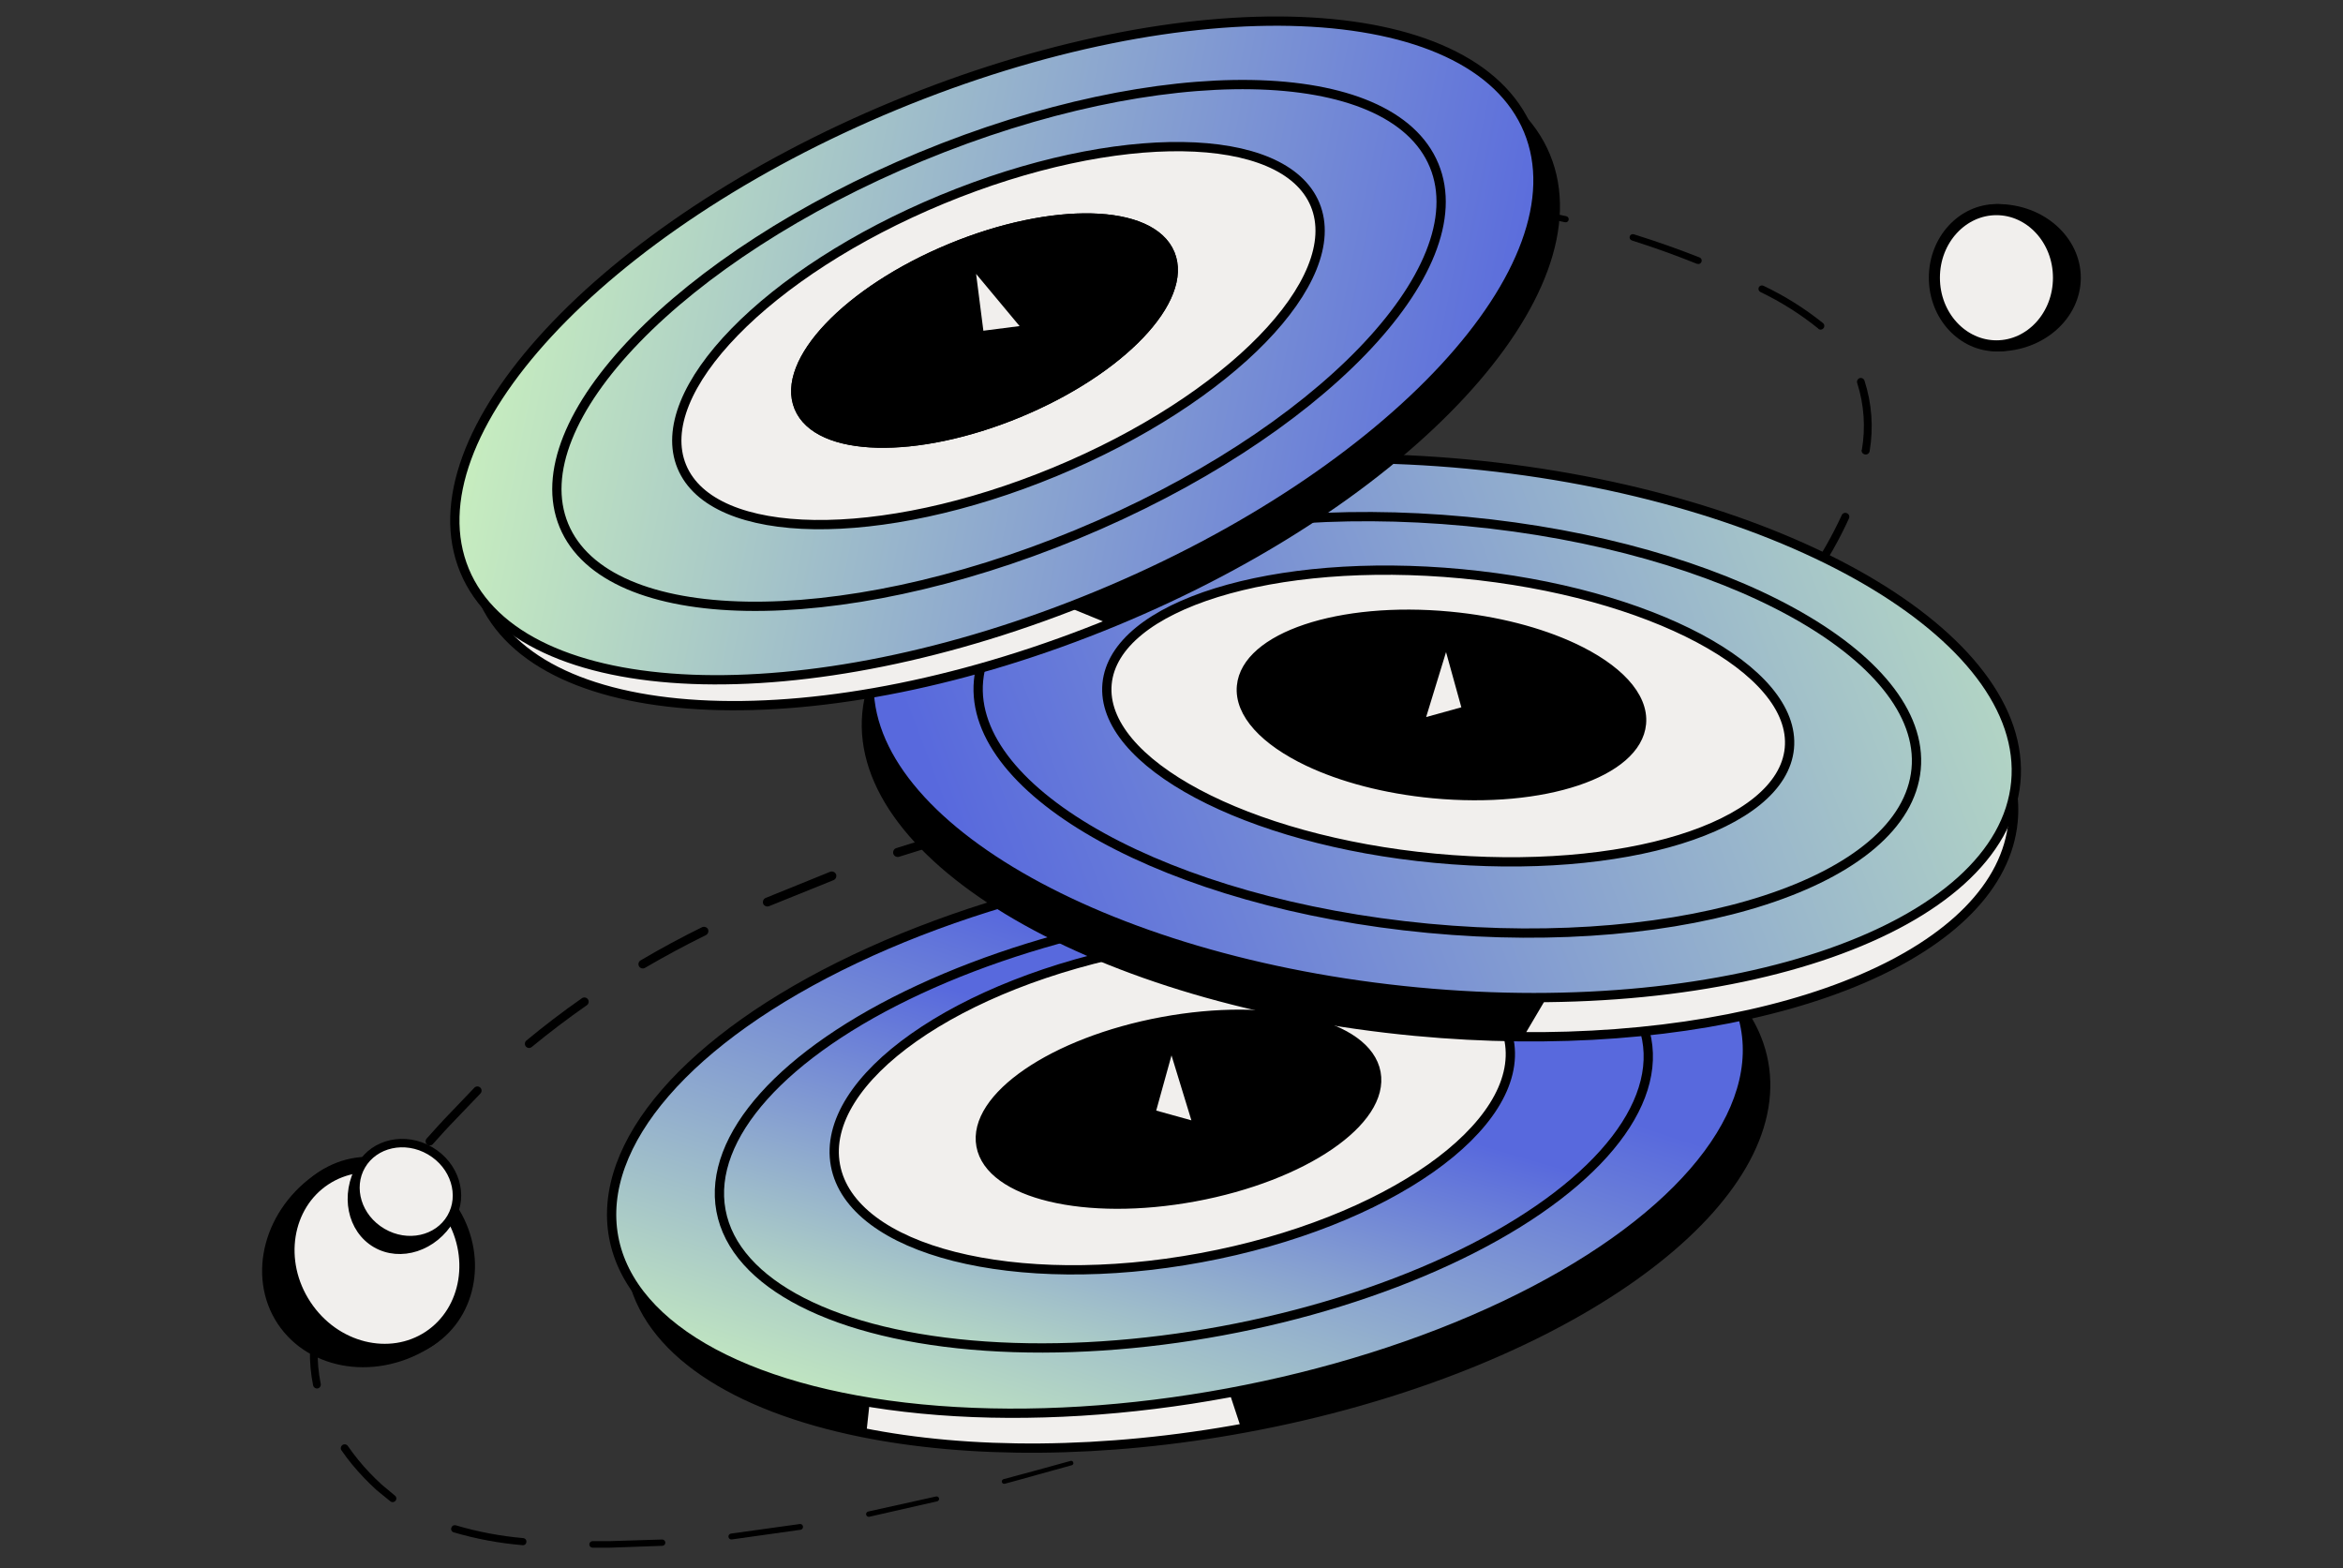 <svg xmlns="http://www.w3.org/2000/svg" width="505" height="338" viewBox="0 0 505 338" fill="none">
    <rect x="0" y="0" width="505" height="338" fill="#333333" stroke="none"/>
    <g clip-path="url(#clip0_26749_40435)">
        <path
            d="M344.654 277.242L330.554 282.351C330.543 282.358 330.531 282.362 330.519 282.362C330.506 282.362 330.494 282.358 330.484 282.351C330.474 282.341 330.469 282.329 330.469 282.316C330.469 282.303 330.474 282.29 330.484 282.281L344.654 277.242Z"
            fill="black"
        />
        <path
            d="M316.44 287.445L302.31 292.444C302.289 292.454 302.266 292.458 302.243 292.458C302.22 292.458 302.198 292.454 302.177 292.444C302.156 292.435 302.138 292.421 302.122 292.404C302.107 292.386 302.096 292.366 302.09 292.344C302.082 292.323 302.078 292.301 302.079 292.278C302.079 292.256 302.085 292.234 302.094 292.213C302.103 292.193 302.116 292.174 302.133 292.159C302.149 292.144 302.169 292.132 302.19 292.124L316.36 287.186C316.374 287.181 316.388 287.179 316.403 287.18C316.417 287.181 316.431 287.185 316.444 287.191C316.457 287.198 316.469 287.207 316.479 287.218C316.488 287.229 316.495 287.242 316.5 287.256C316.512 287.271 316.52 287.289 316.524 287.308C316.528 287.328 316.526 287.348 316.52 287.366C316.514 287.385 316.504 287.402 316.49 287.416C316.476 287.43 316.459 287.44 316.44 287.445Z"
            fill="black"
        />
        <path
            d="M288.147 297.442L273.947 302.291C273.874 302.313 273.795 302.307 273.726 302.274C273.657 302.24 273.604 302.182 273.577 302.111C273.554 302.038 273.56 301.959 273.593 301.89C273.627 301.821 273.685 301.768 273.757 301.741L287.987 297.012C288.044 296.993 288.106 296.997 288.16 297.023C288.214 297.049 288.256 297.095 288.277 297.152C288.296 297.208 288.294 297.269 288.27 297.323C288.246 297.377 288.201 297.42 288.147 297.442Z"
            fill="black"
        />
        <path
            d="M259.704 306.98L245.394 311.498C245.343 311.514 245.29 311.519 245.237 311.514C245.185 311.508 245.134 311.493 245.087 311.467C245.041 311.442 245 311.408 244.967 311.367C244.933 311.326 244.909 311.279 244.894 311.228C244.862 311.128 244.872 311.018 244.921 310.925C244.969 310.831 245.053 310.761 245.154 310.728L259.484 306.33C259.571 306.301 259.666 306.308 259.749 306.349C259.831 306.391 259.894 306.463 259.924 306.55C259.949 306.636 259.941 306.729 259.9 306.809C259.859 306.889 259.789 306.95 259.704 306.98Z"
            fill="black"
        />
        <path
            d="M231.021 315.791L223.801 317.79C221.391 318.48 218.981 319.13 216.561 319.79C216.431 319.823 216.293 319.804 216.177 319.737C216.061 319.67 215.976 319.559 215.941 319.43C215.923 319.365 215.918 319.297 215.926 319.23C215.935 319.163 215.956 319.098 215.99 319.04C216.023 318.981 216.068 318.93 216.121 318.889C216.175 318.848 216.236 318.817 216.301 318.8C221.131 317.53 225.941 316.181 230.761 314.861C230.819 314.845 230.879 314.84 230.939 314.847C230.999 314.854 231.057 314.873 231.109 314.903C231.161 314.933 231.207 314.973 231.243 315.021C231.28 315.068 231.306 315.123 231.321 315.181C231.346 315.241 231.358 315.305 231.356 315.369C231.354 315.433 231.339 315.497 231.31 315.554C231.282 315.612 231.241 315.663 231.191 315.704C231.142 315.745 231.083 315.775 231.021 315.791Z"
            fill="black"
        />
        <path
            d="M202.018 323.569L187.378 326.898C187.23 326.931 187.074 326.905 186.945 326.825C186.816 326.744 186.724 326.616 186.688 326.469C186.671 326.395 186.668 326.319 186.68 326.244C186.692 326.169 186.719 326.098 186.759 326.034C186.799 325.969 186.851 325.914 186.913 325.87C186.975 325.826 187.044 325.795 187.118 325.779L201.748 322.53C201.818 322.513 201.89 322.511 201.961 322.523C202.031 322.535 202.098 322.561 202.159 322.599C202.219 322.637 202.272 322.687 202.313 322.745C202.354 322.804 202.383 322.87 202.398 322.94C202.426 323.073 202.403 323.212 202.332 323.329C202.262 323.446 202.149 323.532 202.018 323.569Z"
            fill="black"
        />
        <path
            d="M172.606 329.699L157.736 331.789C157.653 331.801 157.568 331.797 157.486 331.777C157.404 331.757 157.327 331.721 157.259 331.671C157.191 331.62 157.134 331.557 157.091 331.485C157.047 331.412 157.019 331.332 157.006 331.249C156.984 331.082 157.027 330.912 157.128 330.778C157.23 330.643 157.38 330.553 157.546 330.529L172.376 328.469C172.455 328.456 172.536 328.459 172.614 328.478C172.691 328.497 172.764 328.531 172.829 328.578C172.893 328.626 172.947 328.686 172.988 328.755C173.029 328.823 173.055 328.899 173.066 328.979C173.097 329.135 173.066 329.297 172.98 329.431C172.895 329.565 172.761 329.66 172.606 329.699Z"
            fill="black"
        />
        <path
            d="M142.756 333.165L135.236 333.435L131.476 333.565H127.726C127.633 333.566 127.541 333.549 127.455 333.514C127.369 333.48 127.291 333.428 127.225 333.363C127.159 333.298 127.106 333.221 127.07 333.135C127.035 333.049 127.016 332.958 127.016 332.865C127.016 332.678 127.09 332.499 127.221 332.366C127.352 332.233 127.53 332.157 127.716 332.155H131.496L135.236 332.035L142.706 331.805C142.884 331.802 143.056 331.868 143.187 331.989C143.317 332.11 143.396 332.277 143.406 332.455C143.412 332.544 143.399 332.634 143.369 332.719C143.339 332.803 143.292 332.881 143.232 332.947C143.171 333.014 143.098 333.067 143.016 333.104C142.934 333.142 142.846 333.162 142.756 333.165Z"
            fill="black"
        />
        <path
            d="M112.677 333.032C107.636 332.614 102.65 331.687 97.797 330.263C97.694 330.236 97.598 330.188 97.515 330.122C97.433 330.055 97.365 329.972 97.317 329.878C97.269 329.783 97.241 329.679 97.236 329.574C97.231 329.468 97.248 329.362 97.287 329.263C97.314 329.166 97.361 329.076 97.424 328.997C97.487 328.918 97.564 328.853 97.653 328.804C97.741 328.756 97.838 328.726 97.939 328.715C98.039 328.705 98.14 328.714 98.237 328.743C102.985 330.15 107.863 331.074 112.797 331.502C112.991 331.52 113.171 331.614 113.297 331.764C113.422 331.914 113.483 332.107 113.467 332.302C113.464 332.402 113.442 332.501 113.4 332.592C113.359 332.684 113.3 332.766 113.226 332.834C113.152 332.902 113.066 332.954 112.971 332.988C112.877 333.023 112.777 333.037 112.677 333.032Z"
            fill="black"
        />
        <path
            d="M84.154 323.587L81.154 321.148C80.224 320.298 79.314 319.408 78.434 318.488C76.67 316.656 75.055 314.687 73.604 312.599C73.541 312.509 73.496 312.408 73.473 312.301C73.449 312.194 73.447 312.083 73.467 311.975C73.486 311.867 73.527 311.764 73.587 311.672C73.646 311.58 73.723 311.501 73.814 311.439C73.903 311.376 74.005 311.332 74.112 311.308C74.219 311.285 74.329 311.283 74.437 311.302C74.545 311.322 74.648 311.363 74.74 311.422C74.832 311.482 74.912 311.559 74.974 311.649C76.371 313.672 77.922 315.584 79.614 317.368C80.464 318.258 81.344 319.118 82.254 319.958L85.074 322.307L85.134 322.357C85.216 322.423 85.283 322.505 85.333 322.597C85.382 322.69 85.413 322.791 85.422 322.896C85.431 323.001 85.419 323.106 85.387 323.206C85.355 323.306 85.302 323.398 85.234 323.477C85.102 323.63 84.916 323.727 84.716 323.747C84.515 323.768 84.314 323.71 84.154 323.587Z"
            fill="black"
        />
        <path
            d="M67.499 298.644C66.463 293.604 66.576 288.396 67.829 283.406C67.882 283.191 68.015 283.005 68.201 282.886C68.387 282.767 68.612 282.724 68.829 282.766C69.041 282.823 69.223 282.957 69.34 283.142C69.457 283.328 69.499 283.55 69.459 283.766C68.261 288.509 68.148 293.461 69.129 298.254C69.171 298.473 69.125 298.701 69.002 298.887C68.879 299.074 68.688 299.205 68.469 299.253C68.261 299.287 68.048 299.243 67.87 299.131C67.691 299.019 67.56 298.845 67.499 298.644Z"
            fill="black"
        />
        <path
            d="M73.726 269.391C76.248 265.021 79.089 260.844 82.226 256.893C82.297 256.8 82.385 256.723 82.486 256.665C82.586 256.607 82.697 256.569 82.813 256.554C82.928 256.539 83.045 256.547 83.157 256.578C83.269 256.609 83.374 256.661 83.466 256.733C83.649 256.878 83.767 257.09 83.795 257.322C83.823 257.554 83.759 257.787 83.616 257.972C80.53 261.857 77.729 265.961 75.236 270.251C75.179 270.35 75.103 270.437 75.012 270.507C74.922 270.577 74.818 270.628 74.707 270.658C74.597 270.687 74.482 270.695 74.368 270.68C74.255 270.665 74.145 270.628 74.046 270.571C73.947 270.515 73.86 270.439 73.79 270.35C73.721 270.26 73.67 270.157 73.64 270.047C73.61 269.938 73.602 269.823 73.617 269.71C73.632 269.598 73.669 269.489 73.726 269.391Z"
            fill="black"
        />
        <path
            d="M91.955 245.398L94.465 242.608C95.285 241.668 96.195 240.788 97.045 239.868L102.255 234.419C102.425 234.251 102.655 234.156 102.895 234.156C103.134 234.156 103.364 234.251 103.535 234.419C103.703 234.59 103.798 234.82 103.798 235.059C103.798 235.299 103.703 235.529 103.535 235.699L98.375 241.088C97.525 241.998 96.635 242.858 95.805 243.798L93.295 246.587C93.217 246.675 93.122 246.746 93.017 246.797C92.911 246.848 92.796 246.878 92.679 246.884C92.562 246.891 92.445 246.874 92.334 246.835C92.224 246.796 92.122 246.736 92.035 246.657C91.859 246.5 91.752 246.28 91.737 246.044C91.722 245.808 91.8 245.576 91.955 245.398Z"
            fill="black"
        />
        <path
            d="M113.422 224.294C117.295 221.081 121.295 218.031 125.422 215.145C125.623 215.004 125.871 214.949 126.112 214.99C126.354 215.031 126.569 215.166 126.712 215.365C126.852 215.567 126.906 215.816 126.863 216.057C126.82 216.299 126.683 216.514 126.482 216.655C122.402 219.501 118.445 222.501 114.612 225.653C114.426 225.807 114.187 225.881 113.947 225.858C113.707 225.836 113.486 225.719 113.332 225.534C113.189 225.353 113.119 225.126 113.136 224.896C113.152 224.667 113.254 224.452 113.422 224.294Z"
            fill="black"
        />
        <path
            d="M138.068 206.991C142.394 204.438 146.814 202.052 151.328 199.832C151.555 199.734 151.811 199.723 152.045 199.803C152.28 199.882 152.477 200.046 152.598 200.262C152.696 200.489 152.706 200.745 152.627 200.98C152.548 201.214 152.384 201.411 152.168 201.532C147.694 203.732 143.311 206.088 139.018 208.601C138.804 208.725 138.549 208.761 138.31 208.699C138.07 208.637 137.865 208.483 137.738 208.271C137.613 208.057 137.578 207.803 137.64 207.563C137.701 207.324 137.855 207.118 138.068 206.991Z"
            fill="black"
        />
        <path
            d="M165 193.538L178.94 187.889C179.179 187.801 179.443 187.809 179.677 187.909C179.911 188.009 180.098 188.195 180.2 188.429C180.288 188.667 180.282 188.929 180.184 189.163C180.086 189.397 179.902 189.585 179.67 189.689L165.8 195.288C165.563 195.391 165.296 195.399 165.053 195.309C164.811 195.22 164.613 195.04 164.5 194.808C164.407 194.572 164.407 194.31 164.5 194.074C164.592 193.839 164.771 193.647 165 193.538Z"
            fill="black"
        />
        <path
            d="M193.113 182.81L207.463 178.332C207.714 178.256 207.984 178.282 208.216 178.403C208.447 178.525 208.622 178.732 208.703 178.981C208.778 179.232 208.753 179.502 208.631 179.734C208.51 179.966 208.302 180.14 208.053 180.221L193.763 184.66C193.516 184.73 193.252 184.702 193.025 184.583C192.798 184.464 192.625 184.263 192.543 184.02C192.472 183.783 192.491 183.529 192.596 183.306C192.701 183.082 192.885 182.906 193.113 182.81Z"
            fill="black"
        />
        <path
            d="M221.962 174.386L236.562 170.847C236.818 170.787 237.088 170.829 237.312 170.966C237.537 171.103 237.698 171.322 237.762 171.577C237.823 171.833 237.78 172.102 237.644 172.326C237.507 172.551 237.287 172.713 237.032 172.777L222.502 176.316C222.374 176.347 222.241 176.352 222.111 176.332C221.981 176.312 221.856 176.266 221.743 176.197C221.631 176.128 221.533 176.038 221.456 175.931C221.378 175.825 221.323 175.704 221.292 175.576C221.232 175.319 221.276 175.048 221.415 174.823C221.554 174.599 221.776 174.438 222.032 174.376L221.962 174.386Z"
            fill="black"
        />
        <path
            d="M251.25 167.685L265.99 164.826C266.241 164.784 266.499 164.839 266.711 164.98C266.922 165.122 267.072 165.338 267.13 165.586C267.172 165.839 267.115 166.097 266.972 166.309C266.829 166.521 266.61 166.67 266.36 166.726L251.65 169.605C251.392 169.649 251.127 169.59 250.912 169.44C250.696 169.29 250.549 169.062 250.5 168.805C250.455 168.551 250.51 168.29 250.654 168.076C250.797 167.861 251.018 167.711 251.27 167.655L251.25 167.685Z"
            fill="black"
        />
        <path
            d="M280.768 162.187L295.568 159.717C295.69 159.696 295.815 159.699 295.937 159.726C296.058 159.753 296.172 159.804 296.273 159.875C296.375 159.947 296.461 160.038 296.527 160.143C296.593 160.248 296.637 160.365 296.658 160.487C296.68 160.609 296.677 160.734 296.65 160.855C296.622 160.977 296.572 161.091 296.5 161.192C296.428 161.294 296.338 161.38 296.233 161.446C296.127 161.512 296.01 161.556 295.888 161.577L281.108 164.076C280.859 164.106 280.608 164.042 280.404 163.896C280.2 163.749 280.059 163.532 280.008 163.286C279.977 163.039 280.04 162.789 280.185 162.585C280.329 162.382 280.544 162.24 280.788 162.187H280.768Z"
            fill="black"
        />
        <path
            d="M310.382 157.331L325.202 154.972C325.445 154.934 325.692 154.994 325.891 155.138C326.09 155.283 326.223 155.499 326.262 155.742C326.3 155.984 326.242 156.231 326.1 156.431C325.958 156.631 325.744 156.767 325.502 156.811L310.692 159.191C310.447 159.228 310.197 159.167 309.997 159.021C309.796 158.875 309.662 158.656 309.622 158.411C309.602 158.29 309.606 158.166 309.634 158.047C309.662 157.928 309.713 157.815 309.785 157.716C309.857 157.617 309.947 157.532 310.051 157.468C310.155 157.404 310.271 157.361 310.392 157.341L310.382 157.331Z"
            fill="black"
        />
        <path
            d="M339.998 152.612C344.9 151.793 349.757 150.719 354.548 149.393C354.778 149.328 355.026 149.357 355.235 149.473C355.445 149.589 355.6 149.783 355.668 150.013C355.732 150.243 355.704 150.488 355.587 150.696C355.471 150.904 355.277 151.058 355.048 151.123C350.196 152.48 345.276 153.578 340.308 154.412C340.069 154.453 339.824 154.398 339.626 154.26C339.427 154.121 339.292 153.91 339.248 153.672C339.207 153.432 339.263 153.186 339.404 152.987C339.544 152.789 339.758 152.654 339.998 152.612Z"
            fill="black"
        />
        <path
            d="M368.312 143.986C372.677 141.701 376.691 138.802 380.232 135.377C380.312 135.295 380.409 135.229 380.515 135.185C380.622 135.14 380.736 135.117 380.852 135.117C380.967 135.117 381.081 135.14 381.188 135.185C381.294 135.229 381.391 135.295 381.472 135.377C381.554 135.459 381.62 135.556 381.664 135.663C381.709 135.77 381.732 135.886 381.732 136.002C381.732 136.118 381.709 136.233 381.664 136.34C381.62 136.447 381.554 136.545 381.472 136.627C377.813 140.17 373.668 143.173 369.162 145.545C369.058 145.601 368.944 145.636 368.827 145.647C368.71 145.659 368.592 145.647 368.479 145.613C368.367 145.578 368.262 145.522 368.172 145.447C368.081 145.372 368.006 145.28 367.952 145.175C367.844 144.965 367.823 144.721 367.892 144.496C367.961 144.27 368.115 144.08 368.322 143.966L368.312 143.986Z"
            fill="black"
        />
        <path
            d="M389.605 123.919C392.424 119.848 394.883 115.539 396.955 111.041C396.999 110.937 397.064 110.844 397.145 110.765C397.227 110.687 397.323 110.626 397.429 110.586C397.534 110.546 397.647 110.528 397.759 110.532C397.872 110.536 397.983 110.563 398.085 110.611C398.189 110.655 398.282 110.72 398.361 110.802C398.439 110.883 398.5 110.979 398.54 111.085C398.58 111.19 398.598 111.303 398.594 111.415C398.59 111.528 398.563 111.639 398.515 111.741C396.418 116.342 393.918 120.748 391.045 124.909C390.913 125.098 390.713 125.228 390.487 125.271C390.261 125.314 390.027 125.267 389.835 125.139C389.74 125.075 389.659 124.992 389.596 124.897C389.534 124.801 389.49 124.694 389.469 124.582C389.448 124.469 389.449 124.354 389.472 124.242C389.495 124.13 389.54 124.024 389.605 123.929V123.919Z"
            fill="black"
        />
        <path
            d="M401.295 96.973C402.124 92.156 401.781 87.211 400.295 82.555C400.224 82.348 400.238 82.122 400.334 81.925C400.429 81.729 400.599 81.578 400.805 81.505C401.012 81.435 401.238 81.449 401.434 81.544C401.631 81.64 401.782 81.809 401.855 82.015C403.45 86.923 403.834 92.144 402.975 97.233C402.958 97.346 402.918 97.455 402.858 97.552C402.798 97.65 402.719 97.734 402.626 97.801C402.533 97.867 402.427 97.914 402.315 97.938C402.203 97.963 402.087 97.964 401.975 97.943C401.86 97.927 401.751 97.888 401.652 97.829C401.553 97.77 401.467 97.691 401.4 97.597C401.333 97.504 401.285 97.397 401.26 97.285C401.235 97.172 401.233 97.056 401.255 96.943L401.295 96.973Z"
            fill="black"
        />
        <path
            d="M391.921 70.827C388.074 67.719 383.879 65.069 379.421 62.928C379.246 62.838 379.112 62.683 379.049 62.497C378.985 62.31 378.997 62.106 379.081 61.928C379.171 61.753 379.326 61.62 379.512 61.556C379.699 61.493 379.903 61.504 380.081 61.588C384.66 63.762 388.969 66.463 392.921 69.637C393.001 69.703 393.068 69.784 393.116 69.875C393.165 69.967 393.195 70.067 393.204 70.171C393.213 70.274 393.202 70.378 393.171 70.477C393.139 70.576 393.088 70.668 393.021 70.747C392.955 70.828 392.874 70.896 392.781 70.945C392.689 70.995 392.588 71.026 392.484 71.036C392.38 71.046 392.274 71.036 392.174 71.005C392.074 70.974 391.981 70.924 391.901 70.857L391.921 70.827Z"
            fill="black"
        />
        <path
            d="M365.778 56.872C361.158 55.013 356.472 53.33 351.718 51.824C351.542 51.767 351.396 51.642 351.312 51.477C351.227 51.312 351.212 51.12 351.268 50.944C351.296 50.857 351.34 50.777 351.399 50.707C351.457 50.637 351.529 50.58 351.61 50.538C351.691 50.496 351.779 50.471 351.87 50.463C351.96 50.456 352.052 50.466 352.138 50.494C356.932 51.987 361.662 53.653 366.328 55.493C366.507 55.566 366.65 55.707 366.725 55.885C366.8 56.063 366.801 56.263 366.728 56.442C366.694 56.531 366.643 56.613 366.577 56.682C366.511 56.751 366.432 56.806 366.344 56.844C366.257 56.882 366.163 56.903 366.067 56.904C365.972 56.905 365.877 56.888 365.788 56.852L365.778 56.872Z"
            fill="black"
        />
        <path
            d="M337.299 47.899C332.449 46.789 327.539 45.9 322.609 45.21C322.527 45.199 322.448 45.172 322.376 45.13C322.304 45.088 322.242 45.033 322.192 44.967C322.141 44.901 322.105 44.826 322.084 44.746C322.063 44.666 322.058 44.582 322.069 44.5C322.079 44.417 322.105 44.338 322.146 44.266C322.188 44.193 322.243 44.13 322.309 44.08C322.375 44.029 322.451 43.993 322.532 43.972C322.613 43.952 322.697 43.948 322.779 43.96C327.779 44.61 332.699 45.5 337.599 46.599C337.771 46.64 337.92 46.747 338.013 46.897C338.107 47.046 338.138 47.227 338.099 47.399C338.08 47.484 338.044 47.564 337.994 47.635C337.945 47.706 337.881 47.767 337.808 47.813C337.734 47.86 337.652 47.891 337.567 47.906C337.481 47.921 337.394 47.918 337.309 47.899H337.299Z"
            fill="black"
        />
        <path
            d="M307.728 43.899C302.728 43.689 297.728 43.709 292.778 43.899C292.629 43.904 292.483 43.85 292.373 43.749C292.262 43.648 292.196 43.508 292.188 43.359C292.183 43.209 292.236 43.063 292.338 42.953C292.439 42.843 292.579 42.776 292.728 42.769C297.742 42.522 302.758 42.489 307.778 42.669C307.857 42.671 307.934 42.689 308.005 42.722C308.076 42.755 308.14 42.801 308.193 42.859C308.247 42.917 308.288 42.984 308.314 43.058C308.341 43.132 308.352 43.21 308.348 43.289C308.346 43.367 308.328 43.445 308.295 43.517C308.263 43.589 308.216 43.653 308.159 43.707C308.101 43.761 308.033 43.803 307.96 43.831C307.886 43.858 307.807 43.871 307.728 43.869V43.899Z"
            fill="black"
        />
        <path
            d="M277.88 45.18C272.934 45.786 268.007 46.559 263.1 47.499C263.036 47.512 262.969 47.512 262.905 47.499C262.841 47.485 262.78 47.459 262.725 47.422C262.671 47.385 262.625 47.337 262.59 47.281C262.555 47.226 262.531 47.164 262.52 47.099C262.506 47.035 262.504 46.969 262.516 46.905C262.528 46.84 262.553 46.779 262.59 46.725C262.627 46.671 262.674 46.624 262.729 46.589C262.784 46.554 262.846 46.53 262.91 46.519C267.83 45.52 272.78 44.75 277.75 44.12C277.892 44.106 278.033 44.147 278.145 44.234C278.257 44.322 278.33 44.449 278.35 44.59C278.36 44.659 278.356 44.729 278.338 44.797C278.32 44.864 278.288 44.927 278.245 44.982C278.203 45.037 278.149 45.083 278.088 45.117C278.027 45.151 277.96 45.172 277.89 45.18H277.88Z"
            fill="black"
        />
        <path
            d="M248.497 50.706L234.047 54.704C233.999 54.718 233.948 54.722 233.898 54.715C233.848 54.709 233.799 54.693 233.756 54.668C233.712 54.643 233.674 54.609 233.643 54.569C233.612 54.529 233.59 54.483 233.577 54.434C233.55 54.335 233.562 54.229 233.613 54.139C233.664 54.049 233.748 53.983 233.847 53.955L248.297 49.876C248.41 49.844 248.53 49.858 248.633 49.914C248.736 49.97 248.813 50.064 248.847 50.176C248.878 50.29 248.863 50.411 248.805 50.514C248.747 50.617 248.651 50.693 248.537 50.725L248.497 50.706Z"
            fill="black"
        />
        <path
            d="M219.756 59.253L205.656 64.341C205.624 64.354 205.589 64.36 205.554 64.359C205.518 64.357 205.484 64.349 205.452 64.334C205.42 64.319 205.392 64.298 205.369 64.272C205.345 64.245 205.328 64.215 205.316 64.181C205.302 64.146 205.296 64.108 205.298 64.07C205.299 64.032 205.309 63.995 205.326 63.961C205.343 63.927 205.367 63.897 205.396 63.873C205.426 63.849 205.46 63.832 205.496 63.822L219.576 58.623C219.617 58.607 219.66 58.6 219.704 58.602C219.747 58.603 219.79 58.614 219.829 58.633C219.869 58.651 219.904 58.678 219.933 58.711C219.961 58.743 219.983 58.782 219.996 58.823C220.026 58.904 220.022 58.993 219.987 59.072C219.951 59.15 219.887 59.212 219.806 59.243L219.756 59.253Z"
            fill="black"
        />
        <path
            d="M191.705 69.826L177.845 75.554C177.806 75.571 177.763 75.572 177.723 75.557C177.684 75.542 177.652 75.512 177.635 75.474C177.621 75.434 177.623 75.39 177.639 75.352C177.656 75.313 177.686 75.281 177.725 75.264L191.545 69.426C191.598 69.408 191.656 69.411 191.707 69.433C191.759 69.455 191.801 69.495 191.825 69.546C191.842 69.599 191.84 69.657 191.818 69.708C191.796 69.76 191.755 69.802 191.705 69.826Z"
            fill="black"
        />
        <path
            fill-rule="evenodd"
            clip-rule="evenodd"
            d="M344.613 198.024C364.389 204.486 377.562 215.136 380.12 228.955C385.501 258.029 341.989 290.818 281.071 305.098C276.964 306.061 272.778 306.939 268.522 307.727L232.59 198.59C237.521 197.382 242.57 196.295 247.722 195.342C285.096 188.425 319.978 189.975 344.613 198.024ZM196.429 210.43L185.738 308.719C158.228 303.157 139.249 291.002 136.124 274.114C131.975 251.699 156.886 227.077 196.429 210.43Z"
            fill="black"
        />
        <path d="M196.429 210.43C203.897 207.286 211.887 204.427 220.302 201.92C224.305 200.728 228.405 199.615 232.59 198.59L268.522 307.727C237.81 313.411 208.781 313.377 185.738 308.719L196.429 210.43Z" fill="#F1EFED" />
        <path
            d="M268.522 307.727C272.778 306.939 276.964 306.061 281.071 305.098C341.989 290.818 385.501 258.029 380.12 228.955C377.562 215.136 364.389 204.486 344.613 198.024C319.978 189.975 285.096 188.425 247.722 195.342C242.57 196.295 237.521 197.382 232.59 198.59M268.522 307.727C237.81 313.411 208.781 313.377 185.738 308.719M268.522 307.727L232.59 198.59M196.429 210.43C203.897 207.286 211.887 204.427 220.302 201.92C224.305 200.728 228.405 199.615 232.59 198.59M196.429 210.43C156.886 227.077 131.975 251.699 136.124 274.114C139.249 291.002 158.228 303.157 185.738 308.719M196.429 210.43L185.738 308.719"
            stroke="black"
            stroke-width="2"
        />
        <ellipse cx="124.07" cy="57.147" rx="124.07" ry="57.147" transform="matrix(-0.983 0.182 0.182 0.983 365.79 165.292)" fill="url(#paint0_linear_26749_40435)" stroke="black" stroke-width="2" />
        <ellipse cx="101.492" cy="45.15" rx="101.492" ry="45.15" transform="matrix(-0.983 0.182 0.182 0.983 346.712 179.595)" fill="url(#paint1_linear_26749_40435)" stroke="black" stroke-width="2" />
        <ellipse cx="73.858" cy="33.943" rx="73.858" ry="33.943" transform="matrix(-0.983 0.182 0.182 0.983 319.094 190.896)" fill="#F1EFED" stroke="black" stroke-width="2" />
        <path
            d="M211.437 246.947C213.367 257.374 233.991 262.299 257.503 257.948C281.015 253.596 298.511 241.616 296.581 231.188C294.651 220.761 274.026 215.835 250.514 220.187C227.003 224.538 209.507 236.519 211.437 246.947Z"
            fill="black"
            stroke="black"
            stroke-width="2"
        />
        <path d="M252.501 227.462L249.204 239.359L256.788 241.461L252.501 227.462Z" fill="#F1EFED" />
        <path
            fill-rule="evenodd"
            clip-rule="evenodd"
            d="M315.748 108.478C247.53 102.032 189.822 122.279 186.853 153.7C183.884 185.121 236.779 215.819 304.997 222.265C312.55 222.978 319.974 223.365 327.209 223.445L385.175 125.262C365.809 116.986 341.905 110.949 315.748 108.478Z"
            fill="black"
        />
        <path d="M401.269 211C420.394 202.81 432.57 191.034 433.892 177.042C435.723 157.669 416.316 138.57 385.175 125.262L327.209 223.445C356.223 223.767 382.2 219.166 401.269 211Z" fill="#F1EFED" />
        <path
            d="M327.209 223.445C356.223 223.767 382.2 219.166 401.269 211C420.394 202.81 432.57 191.034 433.892 177.042C435.723 157.669 416.316 138.57 385.175 125.262M327.209 223.445C319.974 223.365 312.55 222.978 304.997 222.265C236.779 215.819 183.884 185.121 186.853 153.7C189.822 122.279 247.53 102.032 315.748 108.478C341.905 110.949 365.809 116.986 385.175 125.262M327.209 223.445L385.175 125.262"
            stroke="black"
            stroke-width="2"
        />
        <path
            d="M434.472 168.591C431.503 200.012 373.794 220.259 305.576 213.813C237.358 207.367 184.464 176.67 187.433 145.249C190.402 113.827 248.11 93.581 316.328 100.026C384.546 106.472 437.441 137.169 434.472 168.591Z"
            fill="url(#paint2_linear_26749_40435)"
        />
        <path
            d="M412.993 165.773C410.705 189.987 363.612 205.342 307.808 200.07C252.005 194.797 208.622 170.893 210.91 146.679C213.197 122.464 260.29 107.109 316.094 112.382C371.898 117.654 415.281 141.558 412.993 165.773Z"
            fill="url(#paint3_linear_26749_40435)"
        />
        <path
            d="M434.472 168.591C431.503 200.012 373.794 220.259 305.576 213.813C237.358 207.367 184.464 176.67 187.433 145.249C190.402 113.827 248.11 93.581 316.328 100.026C384.546 106.472 437.441 137.169 434.472 168.591Z"
            stroke="black"
            stroke-width="2"
        />
        <path
            d="M412.993 165.773C410.705 189.987 363.612 205.342 307.808 200.07C252.005 194.797 208.622 170.893 210.91 146.679C213.197 122.464 260.29 107.109 316.094 112.382C371.898 117.654 415.281 141.558 412.993 165.773Z"
            stroke="black"
            stroke-width="2"
        />
        <ellipse cx="312.143" cy="154.319" rx="73.858" ry="30.791" transform="rotate(5.398 312.143 154.319)" fill="#F1EFED" stroke="black" stroke-width="2" />
        <path
            d="M308.882 171.049C332.688 173.298 352.794 166.563 353.792 156.006C354.363 149.965 348.554 143.982 339.02 139.546C331.891 136.23 322.679 133.779 312.495 132.817C288.69 130.568 268.583 137.303 267.585 147.86C267.023 153.808 272.646 159.7 281.92 164.114C289.108 167.534 298.488 170.067 308.882 171.049Z"
            fill="black"
            stroke="black"
            stroke-width="2"
        />
        <path d="M311.673 140.545L314.97 152.442L307.385 154.544L311.673 140.545Z" fill="#F1EFED" />
        <path
            fill-rule="evenodd"
            clip-rule="evenodd"
            d="M240.349 133.914C303.666 107.717 345.212 62.839 333.146 33.675C321.08 4.511 259.97 2.106 196.653 28.302C161.532 42.834 133.108 63.113 116.818 83.27L240.349 133.914Z"
            fill="black"
        />
        <path d="M103.857 128.541C115.923 157.705 177.032 160.11 240.349 133.914L116.818 83.27C103.741 99.452 98.484 115.554 103.857 128.541Z" fill="#F1EFED" />
        <path
            d="M240.349 133.914C303.666 107.717 345.212 62.839 333.146 33.675C321.08 4.511 259.97 2.106 196.653 28.302C161.532 42.834 133.108 63.113 116.818 83.27M240.349 133.914C177.032 160.11 115.923 157.705 103.857 128.541C98.484 115.554 103.741 99.452 116.818 83.27M240.349 133.914L116.818 83.27"
            stroke="black"
            stroke-width="2"
        />
        <path
            d="M329.406 28.099C341.472 57.262 299.926 102.141 236.609 128.337C173.293 154.534 112.183 152.128 100.117 122.965C88.051 93.801 129.597 48.922 192.914 22.726C256.23 -3.471 317.34 -1.065 329.406 28.099Z"
            fill="url(#paint4_linear_26749_40435)"
        />
        <path
            d="M309.103 35.65C318.401 58.124 283.952 93.716 232.158 115.145C180.363 136.574 130.838 135.727 121.539 113.252C112.241 90.778 146.69 55.187 198.484 33.757C250.279 12.328 299.804 13.175 309.103 35.65Z"
            fill="url(#paint5_linear_26749_40435)"
        />
        <path
            d="M329.406 28.099C341.472 57.262 299.926 102.141 236.609 128.337C173.293 154.534 112.183 152.128 100.117 122.965C88.051 93.801 129.597 48.922 192.914 22.726C256.23 -3.471 317.34 -1.065 329.406 28.099Z"
            stroke="black"
            stroke-width="2"
        />
        <path
            d="M309.103 35.65C318.401 58.124 283.952 93.716 232.158 115.145C180.363 136.574 130.838 135.727 121.539 113.252C112.241 90.778 146.69 55.187 198.484 33.757C250.279 12.328 299.804 13.175 309.103 35.65Z"
            stroke="black"
            stroke-width="2"
        />
        <ellipse cx="215.202" cy="72.335" rx="73.858" ry="31.777" transform="rotate(-22.477 215.202 72.335)" fill="#F1EFED" stroke="black" stroke-width="2" />
        <path
            d="M252.206 54.694C256.26 64.493 241.635 79.847 219.54 88.989C197.446 98.13 176.248 97.597 172.193 87.798C168.139 77.999 182.764 62.645 204.859 53.504C226.954 44.362 248.152 44.895 252.206 54.694Z"
            fill="#F1EFED"
            stroke="black"
            stroke-width="2"
        />
        <path
            d="M252.206 54.694C256.26 64.493 241.635 79.847 219.54 88.989C197.446 98.13 176.248 97.597 172.193 87.798C168.139 77.999 182.764 62.645 204.859 53.504C226.954 44.362 248.152 44.895 252.206 54.694Z"
            fill="black"
            stroke="black"
            stroke-width="2"
        />
        <path d="M210.384 59.032L211.952 71.278L219.759 70.278L210.384 59.032Z" fill="#F1EFED" />
        <path
            d="M447.293 59.861C447.293 67.839 439.957 74.542 430.6 74.542C426.402 74.542 423.558 71.173 421.688 67.281C420.775 65.382 420.153 63.471 419.758 62.027C419.561 61.307 419.423 60.709 419.334 60.293C419.295 60.112 419.266 59.967 419.246 59.861C419.266 59.755 419.295 59.609 419.334 59.428C419.423 59.013 419.561 58.414 419.758 57.695C420.153 56.251 420.775 54.339 421.688 52.44C423.558 48.548 426.402 45.179 430.6 45.179C439.957 45.179 447.293 51.882 447.293 59.861Z"
            fill="black"
            stroke="black"
            stroke-width="2.387"
        />
        <path
            d="M443.679 59.861C443.679 68.068 437.596 74.542 430.304 74.542C423.011 74.542 416.929 68.068 416.929 59.861C416.929 51.654 423.011 45.179 430.304 45.179C437.596 45.179 443.679 51.654 443.679 59.861Z"
            fill="#F1EFED"
            stroke="black"
            stroke-width="2.387"
        />
        <path
            d="M61.248 284.363C67.452 293.751 81.296 295.935 92.307 288.659C97.247 285.395 97.974 279.219 97.148 273.185C96.746 270.241 95.992 267.508 95.333 265.502C95.005 264.502 94.703 263.69 94.484 263.132C94.389 262.89 94.31 262.695 94.252 262.555C94.145 262.446 93.998 262.297 93.812 262.115C93.384 261.695 92.756 261.099 91.965 260.404C90.378 259.012 88.159 257.247 85.609 255.722C80.382 252.596 74.416 250.843 69.475 254.108C58.465 261.383 55.045 274.975 61.248 284.363Z"
            fill="black"
            stroke="black"
            stroke-width="3.367"
        />
        <path
            d="M65.51 281.55C71.891 291.207 84.083 294.096 92.664 288.426C101.245 282.756 103.368 270.407 96.987 260.75C90.605 251.093 78.413 248.204 69.832 253.874C61.252 259.544 59.128 271.892 65.51 281.55Z"
            fill="#F1EFED"
            stroke="black"
            stroke-width="3.367"
        />
        <path
            d="M81.03 268.008C75.779 264.945 74.183 257.544 77.776 251.385C79.388 248.622 82.697 248.044 85.976 248.307C87.576 248.436 89.073 248.76 90.175 249.055C90.724 249.201 91.171 249.34 91.479 249.441C91.612 249.485 91.72 249.522 91.797 249.549C91.859 249.603 91.944 249.678 92.048 249.773C92.287 249.991 92.628 250.312 93.026 250.718C93.825 251.532 94.844 252.675 95.744 254.005C97.587 256.73 98.713 259.895 97.101 262.658C93.508 268.816 86.281 271.071 81.03 268.008Z"
            fill="black"
            stroke="black"
            stroke-width="1.819"
        />
        <path
            d="M82.418 265.625C77.017 262.475 75.091 255.986 77.891 251.186C80.69 246.387 87.287 244.869 92.688 248.02C98.089 251.171 100.015 257.66 97.216 262.459C94.416 267.259 87.82 268.776 82.418 265.625Z"
            fill="#F1EFED"
            stroke="black"
            stroke-width="1.819"
        />
    </g>
    <defs>
        <linearGradient id="paint0_linear_26749_40435" x1="190.88" y1="135.724" x2="126.469" y2="18.488" gradientUnits="userSpaceOnUse">
            <stop stop-color="#D6FFBB" />
            <stop offset="1" stop-color="#5869DD" />
        </linearGradient>
        <linearGradient id="paint1_linear_26749_40435" x1="131.314" y1="135.76" x2="82.396" y2="39.047" gradientUnits="userSpaceOnUse">
            <stop offset="0.079" stop-color="#D6FFBB" />
            <stop offset="1" stop-color="#5869DD" />
        </linearGradient>
        <linearGradient id="paint2_linear_26749_40435" x1="490.798" y1="59.502" x2="201.298" y2="169.502" gradientUnits="userSpaceOnUse">
            <stop stop-color="#D6FFBB" />
            <stop offset="1" stop-color="#5869DD" />
        </linearGradient>
        <linearGradient id="paint3_linear_26749_40435" x1="490.798" y1="59.502" x2="201.298" y2="169.502" gradientUnits="userSpaceOnUse">
            <stop stop-color="#D6FFBB" />
            <stop offset="1" stop-color="#5869DD" />
        </linearGradient>
        <linearGradient id="paint4_linear_26749_40435" x1="84.298" y1="25.995" x2="331.298" y2="75.495" gradientUnits="userSpaceOnUse">
            <stop stop-color="#D6FFBB" />
            <stop offset="1" stop-color="#5869DD" />
        </linearGradient>
        <linearGradient id="paint5_linear_26749_40435" x1="84.298" y1="25.995" x2="331.298" y2="75.495" gradientUnits="userSpaceOnUse">
            <stop stop-color="#D6FFBB" />
            <stop offset="1" stop-color="#5869DD" />
        </linearGradient>
        <clipPath id="clip0_26749_40435">
            <rect width="392" height="331" fill="white" transform="translate(56.5 3.5)" />
        </clipPath>
    </defs>
</svg>
